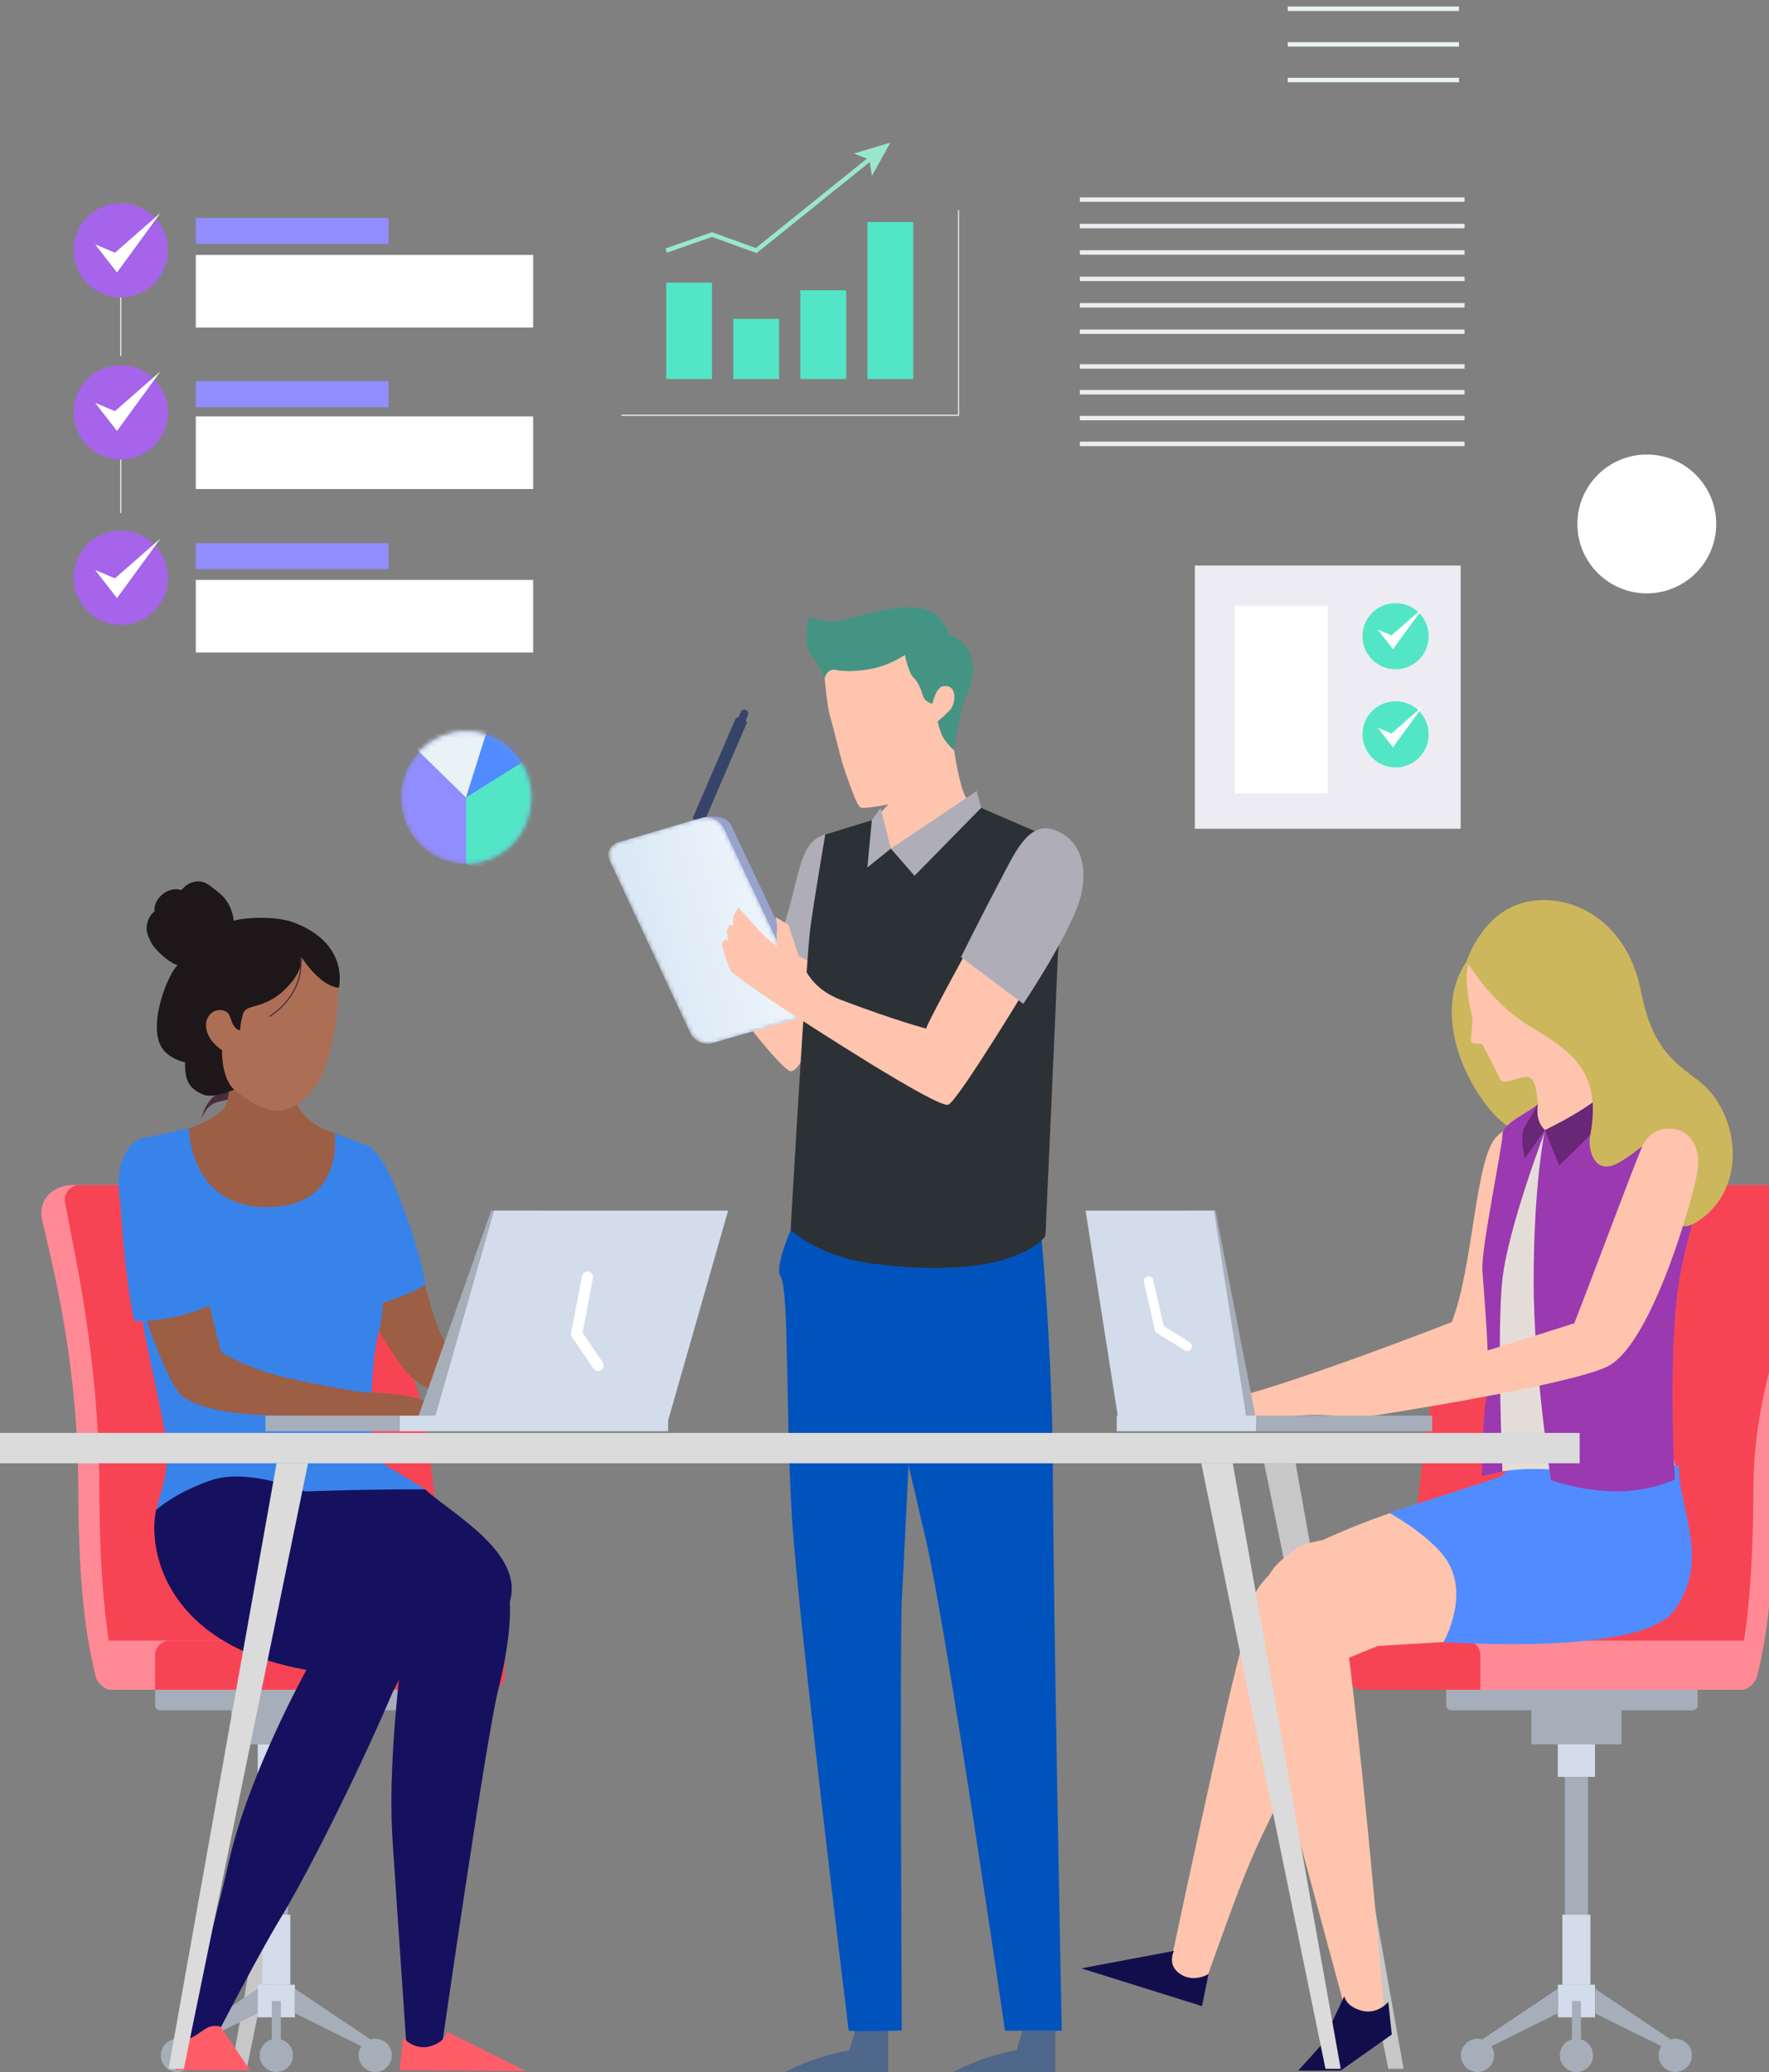 <svg width="397" height="465" viewBox="0 0 397 465" fill="none" xmlns="http://www.w3.org/2000/svg">
<rect x="0" y="0" width="397" height="465" fill="#808080" stroke="none"/>
<path d="M27.096 94.016V115.114" stroke="#E9F2F4" stroke-width="0.25"/>
<path fill-rule="evenodd" clip-rule="evenodd" d="M37.681 92.545C37.681 98.392 32.943 103.13 27.095 103.13C21.25 103.13 16.512 98.392 16.512 92.545C16.512 86.701 21.25 81.963 27.095 81.963C32.943 81.963 37.681 86.701 37.681 92.545Z" fill="#A564E9"/>
<path d="M27.096 59.386V79.869" stroke="#E9F2F4" stroke-width="0.25"/>
<path fill-rule="evenodd" clip-rule="evenodd" d="M37.681 56.152C37.681 61.999 32.943 66.737 27.095 66.737C21.25 66.737 16.512 61.999 16.512 56.152C16.512 50.307 21.25 45.569 27.095 45.569C32.943 45.569 37.681 50.307 37.681 56.152Z" fill="#A564E9"/>
<path fill-rule="evenodd" clip-rule="evenodd" d="M26.258 61.154L21.362 54.852L25.8 56.707L36.001 47.785L26.258 61.154Z" fill="white"/>
<path fill-rule="evenodd" clip-rule="evenodd" d="M37.681 129.647C37.681 135.492 32.943 140.23 27.095 140.23C21.25 140.23 16.512 135.492 16.512 129.647C16.512 123.8 21.25 119.062 27.095 119.062C32.943 119.062 37.681 123.8 37.681 129.647Z" fill="#A564E9"/>
<path fill-rule="evenodd" clip-rule="evenodd" d="M26.258 96.712L21.362 90.409L25.8 92.264L36.001 83.342L26.258 96.712Z" fill="white"/>
<path fill-rule="evenodd" clip-rule="evenodd" d="M26.258 134.226L21.362 127.924L25.8 129.779L36.001 120.857L26.258 134.226Z" fill="white"/>
<path fill-rule="evenodd" clip-rule="evenodd" d="M43.938 54.744H87.198V48.903H43.938V54.744Z" fill="#918DFF"/>
<path fill-rule="evenodd" clip-rule="evenodd" d="M43.938 73.505H119.65V57.213H43.938V73.505Z" fill="white"/>
<path fill-rule="evenodd" clip-rule="evenodd" d="M43.938 109.74H119.65V93.45H43.938V109.74Z" fill="white"/>
<path fill-rule="evenodd" clip-rule="evenodd" d="M43.938 146.436H119.65V130.143H43.938V146.436Z" fill="white"/>
<path fill-rule="evenodd" clip-rule="evenodd" d="M43.938 91.376H87.198V85.535H43.938V91.376Z" fill="#918DFF"/>
<path fill-rule="evenodd" clip-rule="evenodd" d="M43.938 127.725H87.198V121.884H43.938V127.725Z" fill="#918DFF"/>
<path d="M242.347 44.796H328.673" stroke="#ECECF2"/>
<path d="M242.347 50.724H328.673" stroke="#ECECF2"/>
<path d="M242.347 56.653H328.673" stroke="#ECECF2"/>
<path d="M242.347 62.581H328.673" stroke="#ECECF2"/>
<path d="M242.347 68.51H328.673" stroke="#ECECF2"/>
<path d="M242.347 74.438H328.673" stroke="#ECECF2"/>
<path d="M242.347 82.225H328.673" stroke="#ECECF2"/>
<path d="M242.347 88.022H328.673" stroke="#ECECF2"/>
<path d="M242.347 93.819H328.673" stroke="#ECECF2"/>
<path d="M242.347 99.615H328.673" stroke="#ECECF2"/>
<path fill-rule="evenodd" clip-rule="evenodd" d="M385.156 117.578C385.156 126.18 378.182 133.155 369.579 133.155C360.974 133.155 354 126.18 354 117.578C354 108.976 360.974 102 369.579 102C378.182 102 385.156 108.976 385.156 117.578Z" fill="white"/>
<path d="M289 1.959H327.423" stroke="#E9F2F4"/>
<path d="M289 9.959H327.423" stroke="#E9F2F4"/>
<path d="M289 17.959H327.423" stroke="#E9F2F4"/>
<path fill-rule="evenodd" clip-rule="evenodd" d="M51.948 464.253H55.366L83.243 328.365H76.181L51.948 464.253Z" fill="#C7C7C7"/>
<path fill-rule="evenodd" clip-rule="evenodd" d="M314.999 464.253H311.581L283.702 328.365H290.764L314.999 464.253Z" fill="#C7C7C7"/>
<path fill-rule="evenodd" clip-rule="evenodd" d="M47.442 246.568C46.309 247.783 45.616 249.357 45.232 250.976C45.77 249.793 46.419 248.583 47.516 247.888C48.921 246.996 50.787 247.118 52.2 246.242C53.522 245.423 54.201 243.899 54.802 242.463C53.65 243.325 52.584 244.191 51.185 244.56C49.733 244.944 48.493 245.439 47.442 246.568Z" fill="#482C3B"/>
<path fill-rule="evenodd" clip-rule="evenodd" d="M59.416 449.032H64.607V398.736H59.416V449.032Z" fill="#A6AEBA"/>
<path fill-rule="evenodd" clip-rule="evenodd" d="M57.84 398.738H66.184V391.416H57.84V398.738Z" fill="#D2DCEB"/>
<path fill-rule="evenodd" clip-rule="evenodd" d="M58.861 445.373H65.162V429.676H58.861V445.373Z" fill="#D2DCEB"/>
<path fill-rule="evenodd" clip-rule="evenodd" d="M57.84 452.693H66.184V445.371H57.84V452.693Z" fill="#D2DCEB"/>
<path fill-rule="evenodd" clip-rule="evenodd" d="M51.899 391.416H72.127V377.553H51.899V391.416Z" fill="#A6AEBA"/>
<path fill-rule="evenodd" clip-rule="evenodd" d="M35.884 383.789H90.16C90.756 383.789 91.237 383.308 91.237 382.712V374.487C91.237 373.891 90.756 373.41 90.16 373.41H35.884C35.289 373.41 34.807 373.891 34.807 374.487V382.712C34.807 383.308 35.289 383.789 35.884 383.789Z" fill="#A6AEBA"/>
<path fill-rule="evenodd" clip-rule="evenodd" d="M41.909 459.688L57.84 451.791V446.285L39.818 458.362L41.909 459.688Z" fill="#A6AEBA"/>
<path fill-rule="evenodd" clip-rule="evenodd" d="M36.084 461.236C36.084 463.296 37.755 464.969 39.817 464.969C41.878 464.969 43.55 463.296 43.55 461.236C43.55 459.175 41.878 457.503 39.817 457.503C37.755 457.503 36.084 459.175 36.084 461.236Z" fill="#A6AEBA"/>
<path fill-rule="evenodd" clip-rule="evenodd" d="M58.279 461.236C58.279 463.296 59.949 464.969 62.012 464.969C64.073 464.969 65.745 463.296 65.745 461.236C65.745 459.175 64.073 457.503 62.012 457.503C59.949 457.503 58.279 459.175 58.279 461.236Z" fill="#A6AEBA"/>
<path fill-rule="evenodd" clip-rule="evenodd" d="M82.114 459.688L66.184 451.791V446.285L84.206 458.362L82.114 459.688Z" fill="#A6AEBA"/>
<path fill-rule="evenodd" clip-rule="evenodd" d="M87.939 461.236C87.939 463.296 86.266 464.969 84.206 464.969C82.145 464.969 80.473 463.296 80.473 461.236C80.473 459.175 82.145 457.503 84.206 457.503C86.266 457.503 87.939 459.175 87.939 461.236Z" fill="#A6AEBA"/>
<path fill-rule="evenodd" clip-rule="evenodd" d="M61.001 461.19H63.022V449.034H61.001V461.19Z" fill="#A6AEBA"/>
<path fill-rule="evenodd" clip-rule="evenodd" d="M25.424 379.094C23.557 379.154 21.896 377.906 21.454 376.09C20.09 370.47 17.614 359.975 17.558 333.753C17.496 304.816 11.484 282.814 9.411 273.539C8.836 270.967 9.997 268.328 12.282 267.014C13.519 266.303 14.918 265.929 16.342 265.929H66.628C66.628 265.929 87.3 302.903 90.011 315.572C92.721 328.241 96.51 376.875 96.51 376.875L25.424 379.094Z" fill="#FF8A95"/>
<path fill-rule="evenodd" clip-rule="evenodd" d="M27.064 379.192C27.064 379.192 22.368 369.984 22.29 333.753C22.224 303.918 16.297 279.342 14.587 269.854C14.217 267.804 15.792 265.928 17.876 265.928H71.358C71.358 265.928 92.031 302.902 94.741 315.572C97.451 328.241 101.241 376.874 101.241 376.874L27.064 379.192Z" fill="#F74455"/>
<path fill-rule="evenodd" clip-rule="evenodd" d="M24.939 379.192H75.845V368.171H22.333V376.586C22.333 378.025 23.5 379.192 24.939 379.192Z" fill="#FF8A95"/>
<path fill-rule="evenodd" clip-rule="evenodd" d="M34.807 379.192H110.038C111.837 379.192 113.299 377.732 113.299 375.929V371.434C113.299 369.63 111.837 368.171 110.038 368.171H38.07C36.267 368.171 34.807 369.63 34.807 371.434V379.192Z" fill="#F74455"/>
<path fill-rule="evenodd" clip-rule="evenodd" d="M42.377 253.194C42.377 253.194 50.156 250.731 50.938 247.345C51.573 244.598 52.589 236.057 52.589 236.057H66.155C66.155 236.057 65.637 243.688 66.155 246.158C67.447 252.302 75.153 254.324 75.153 254.324L76.254 273.517L56.258 290.279L36.964 270.897L42.377 253.194Z" fill="#9C5E45"/>
<path fill-rule="evenodd" clip-rule="evenodd" d="M73.397 215.136C76.818 219.699 76.121 220.344 75.651 226.629C75.249 232.034 73.867 237.226 72.954 239.571C72.032 241.938 67.208 252.126 58.609 248.408C53.851 246.349 48.449 241.281 46.892 237.795C45.75 235.239 45.147 230.63 45.057 226.374C44.969 222.194 44.949 216.771 45.099 213.653C45.626 202.64 67.14 206.789 73.397 215.136Z" fill="#AC6F56"/>
<path fill-rule="evenodd" clip-rule="evenodd" d="M95.788 344.509C103.196 342.905 107.321 345.288 111.757 350.609C116.194 355.934 114.418 368.798 111.757 379.447C109.097 390.093 98.891 461.027 98.891 461.027H91.35C91.35 461.027 89.413 433.077 88.081 412.67C86.749 392.263 91.306 363.033 91.306 363.033L62.51 344.509C62.51 344.509 89.136 345.952 95.788 344.509Z" fill="#16115E"/>
<path fill-rule="evenodd" clip-rule="evenodd" d="M95.434 334.231C101.09 339.51 117.736 348.413 114.413 359.416L92.115 368.866C92.115 368.866 69.456 360.652 62.508 344.509L55.56 328.366L70.492 322.426L95.434 334.231Z" fill="#16115E"/>
<path fill-rule="evenodd" clip-rule="evenodd" d="M79.149 348.419C83.25 351.379 94.333 356.258 92.116 368.866C90.983 375.296 72.856 414.135 62.953 430.457C57.906 438.777 48.917 456.19 48.917 456.19L40.487 458.202C40.487 458.202 46.98 437.07 51.417 417.551C55.853 398.032 68.77 374.728 68.77 374.728C68.77 374.728 59.232 368.288 52.132 365.185C45.032 362.077 41.212 360.815 51.861 350.611C62.509 340.408 71.161 342.652 79.149 348.419Z" fill="#16115E"/>
<path fill-rule="evenodd" clip-rule="evenodd" d="M95.434 288.358C96.596 293.247 98.042 298.017 99.812 301.109C101.584 304.2 138.155 317.678 138.155 317.678H116.794C116.794 317.678 96.461 315.008 90.659 307.216C84.858 299.425 79.477 288.358 79.477 288.358H95.434Z" fill="#9C5E45"/>
<path fill-rule="evenodd" clip-rule="evenodd" d="M82.335 256.994C86.118 258.676 89.612 268.232 92.405 276.374C95.199 284.516 95.433 288.358 95.433 288.358C95.433 288.358 85.66 293.946 80.476 292.549C80.476 292.549 75.552 274.863 78.945 265.929L82.335 256.994Z" fill="#3883EA"/>
<path fill-rule="evenodd" clip-rule="evenodd" d="M63.479 334.87C74.134 334.442 84.784 334.186 95.433 334.231C90.259 330.875 85.69 328.536 84.694 327.541C82.476 325.323 83.227 305.561 84.859 299.423C86.488 293.284 86.388 286.173 85.21 283.006C84.031 279.838 82.335 256.995 82.335 256.995L75.154 254.325C75.154 254.325 77.356 270.896 59.939 270.896C42.451 270.896 42.377 253.194 42.377 253.194L31.23 255.661C31.23 255.661 30.408 277.242 30.822 287.035C31.236 296.825 35.889 313.789 37.219 322.661C38.256 329.567 36.339 333.789 35.017 338.876C43.885 335.388 53.624 334.53 63.479 334.87Z" fill="#3883EA"/>
<path fill-rule="evenodd" clip-rule="evenodd" d="M49.438 454.756C47.044 454.278 46.197 455.234 44.043 456.671C41.887 458.109 39.492 458.109 39.492 458.109V464.573H56.144L49.438 454.756Z" fill="#FF5E69"/>
<path fill-rule="evenodd" clip-rule="evenodd" d="M100.341 455.954C100.341 455.954 100.098 458.195 96.506 459.206C92.917 460.218 90.472 457.25 90.472 457.25L89.677 464.572L118.054 464.745L100.341 455.954Z" fill="#FF5E69"/>
<path fill-rule="evenodd" clip-rule="evenodd" d="M100.841 315.987C97.651 315.609 94.591 312.629 82.246 312.48C80.028 312.454 65.363 309.593 61.395 308.423C53.602 306.127 49.624 303.344 49.624 303.344C49.624 303.344 45.099 286.477 43.373 275.777C38.354 275.225 33.349 274.582 28.376 273.74C28.196 287.102 37.663 310.859 40.815 313.228C46.951 317.845 61.365 317.614 64.829 317.678C72.847 317.823 107.02 318.745 107.02 318.745C107.02 318.745 109.654 317.035 100.841 315.987Z" fill="#9C5E45"/>
<path fill-rule="evenodd" clip-rule="evenodd" d="M47.401 292.674C47.401 292.674 42.854 265.976 41.538 263.169C34.727 248.649 25.372 256.385 26.745 267.621C27.329 272.404 27.701 284.765 30.12 296.441C35.559 296.739 43.626 294.846 47.401 292.674Z" fill="#3883EA"/>
<path fill-rule="evenodd" clip-rule="evenodd" d="M93.563 318.744H107.022L120.476 271.667H110.245L93.563 318.744Z" fill="#A6AEBA"/>
<path fill-rule="evenodd" clip-rule="evenodd" d="M97.427 318.744H149.945L163.401 271.667H110.883L97.427 318.744Z" fill="#D2DCEB"/>
<path d="M129.404 299.328L131.841 286.601" stroke="white" stroke-width="2.503" stroke-linecap="round"/>
<path d="M134.201 306.399L129.404 299.328" stroke="white" stroke-width="2.503" stroke-linecap="round"/>
<path fill-rule="evenodd" clip-rule="evenodd" d="M89.7 321.189H149.945V317.677H89.7V321.189Z" fill="#D2DCEB"/>
<path fill-rule="evenodd" clip-rule="evenodd" d="M59.578 321.189H89.7V317.677H59.578V321.189Z" fill="#A6AEBA"/>
<path fill-rule="evenodd" clip-rule="evenodd" d="M35.017 338.875C33.034 348.423 37.727 369.28 68.771 374.728L86.478 381.901C86.478 381.901 93.526 373.976 91.306 363.033C89.088 352.09 76.657 347.921 68.465 334.685C68.465 334.685 55.597 329.302 47.329 332.184C39.059 335.065 35.017 338.875 35.017 338.875Z" fill="#16115E"/>
<path fill-rule="evenodd" clip-rule="evenodd" d="M76.048 221.648C76.048 221.648 72.313 221.793 67.724 214.88C67.724 214.88 68.217 218.011 63.754 222.229C59.29 226.446 55.286 225.305 54.614 227.34C53.941 229.376 53.879 231.208 53.879 231.208C53.879 231.208 53.13 231.198 52.406 230.107C51.928 229.384 51.685 227.632 50.875 227.095C48.836 225.745 45.334 227.555 46.457 231.52C47.156 233.997 49.833 235.655 49.833 235.655C49.782 242.427 52.545 244.51 52.545 244.51C52.545 244.51 47.958 246.59 45.625 245.636C42.27 244.265 41.418 242.161 41.541 238.368C41.541 238.368 39.013 237.98 37.054 236.037C32.377 231.395 37.77 218.178 39.937 216.544C39.937 216.544 34.824 209.303 41.249 204.44C47.767 199.505 50.287 207.482 50.287 207.482C52.449 205.85 61.327 205.3 65.846 206.984C78.582 211.732 76.048 221.648 76.048 221.648Z" fill="#1D171A"/>
<path d="M50.853 202.171C51.785 203.532 52.334 205.141 52.464 206.772C50.587 212.138 46.148 215.552 44.163 216.588C42.639 216.98 40.858 216.996 39.339 216.411C37.638 215.757 34.775 213.033 34.079 211.782C33.384 210.531 32.942 209.322 32.913 208.521C32.863 207.149 33.374 205.796 34.296 204.843C34.391 204.744 34.522 204.675 34.612 204.577C34.71 204.47 34.682 204.394 34.67 204.247C34.641 203.889 34.693 203.525 34.78 203.183C34.977 202.415 35.412 201.732 35.945 201.176C36.492 200.604 37.162 200.125 37.903 199.85C38.563 199.604 39.392 199.442 40.102 199.613C40.397 199.684 40.624 199.789 40.867 199.571C41.105 199.359 41.29 199.102 41.54 198.899C42.104 198.44 42.758 198.087 43.465 197.908C44.155 197.732 44.898 197.728 45.596 197.941C46.282 198.15 46.886 198.57 47.456 199.012C48.693 199.971 49.947 200.848 50.853 202.171Z" fill="#1D171A"/>
<path d="M67.427 214.805C67.827 217.391 67.447 223.397 60.518 228.099" stroke="#482C3B" stroke-width="0.25"/>
<path fill-rule="evenodd" clip-rule="evenodd" d="M351.186 449.032H356.377V398.736H351.186V449.032Z" fill="#A6AEBA"/>
<path fill-rule="evenodd" clip-rule="evenodd" d="M349.609 398.738H357.953V391.416H349.609V398.738Z" fill="#D2DCEB"/>
<path fill-rule="evenodd" clip-rule="evenodd" d="M350.629 445.373H356.93V429.676H350.629V445.373Z" fill="#D2DCEB"/>
<path fill-rule="evenodd" clip-rule="evenodd" d="M349.609 452.693H357.953V445.371H349.609V452.693Z" fill="#D2DCEB"/>
<path fill-rule="evenodd" clip-rule="evenodd" d="M343.669 391.416H363.896V377.553H343.669V391.416Z" fill="#A6AEBA"/>
<path fill-rule="evenodd" clip-rule="evenodd" d="M379.908 383.789H325.632C325.037 383.789 324.555 383.308 324.555 382.712V374.487C324.555 373.891 325.037 373.41 325.632 373.41H379.908C380.503 373.41 380.985 373.891 380.985 374.487V382.712C380.985 383.308 380.503 383.789 379.908 383.789Z" fill="#A6AEBA"/>
<path fill-rule="evenodd" clip-rule="evenodd" d="M373.885 459.688L357.954 451.791V446.285L375.975 458.362L373.885 459.688Z" fill="#A6AEBA"/>
<path fill-rule="evenodd" clip-rule="evenodd" d="M379.708 461.236C379.708 463.296 378.035 464.969 375.975 464.969C373.914 464.969 372.242 463.296 372.242 461.236C372.242 459.175 373.914 457.503 375.975 457.503C378.035 457.503 379.708 459.175 379.708 461.236Z" fill="#A6AEBA"/>
<path fill-rule="evenodd" clip-rule="evenodd" d="M357.514 461.236C357.514 463.296 355.842 464.969 353.781 464.969C351.721 464.969 350.048 463.296 350.048 461.236C350.048 459.175 351.721 457.503 353.781 457.503C355.842 457.503 357.514 459.175 357.514 461.236Z" fill="#A6AEBA"/>
<path fill-rule="evenodd" clip-rule="evenodd" d="M333.678 459.688L349.609 451.791V446.285L331.587 458.362L333.678 459.688Z" fill="#A6AEBA"/>
<path fill-rule="evenodd" clip-rule="evenodd" d="M327.855 461.236C327.855 463.296 329.525 464.969 331.588 464.969C333.648 464.969 335.321 463.296 335.321 461.236C335.321 459.175 333.648 457.503 331.588 457.503C329.525 457.503 327.855 459.175 327.855 461.236Z" fill="#A6AEBA"/>
<path fill-rule="evenodd" clip-rule="evenodd" d="M352.769 461.19H354.792V449.034H352.769V461.19Z" fill="#A6AEBA"/>
<path fill-rule="evenodd" clip-rule="evenodd" d="M390.368 379.094C392.236 379.154 393.896 377.906 394.338 376.09C395.702 370.47 398.178 359.975 398.234 333.753C398.296 304.816 413.465 282.814 415.537 273.539C416.113 270.967 414.952 268.328 412.666 267.014C411.43 266.303 410.03 265.929 408.605 265.929H349.164C349.164 265.929 328.493 302.903 325.783 315.572C323.071 328.241 319.283 376.875 319.283 376.875L390.368 379.094Z" fill="#FF8A95"/>
<path fill-rule="evenodd" clip-rule="evenodd" d="M388.727 379.192C388.727 379.192 393.426 369.984 393.502 333.753C393.567 303.918 408.65 279.342 410.361 269.854C410.731 267.804 409.156 265.928 407.072 265.928H344.434C344.434 265.928 323.762 302.902 321.052 315.572C318.341 328.241 314.552 376.874 314.552 376.874L388.727 379.192Z" fill="#F74455"/>
<path fill-rule="evenodd" clip-rule="evenodd" d="M390.854 379.192H323.482V368.171H393.46V376.586C393.46 378.025 392.293 379.192 390.854 379.192Z" fill="#FF8A95"/>
<path fill-rule="evenodd" clip-rule="evenodd" d="M332.225 379.192H305.756C303.954 379.192 302.493 377.732 302.493 375.929V371.434C302.493 369.63 303.954 368.171 305.756 368.171H328.962C330.766 368.171 332.225 369.63 332.225 371.434V379.192Z" fill="#F74455"/>
<path fill-rule="evenodd" clip-rule="evenodd" d="M335.883 255.052C331.037 259.874 330.708 284.103 325.809 296.679C325.809 296.679 292.411 309.736 277.191 313.57L282.475 319.136C282.475 319.136 327.724 308.263 333.464 304.445C342.236 298.608 347.336 275 348.173 263.188C349.009 251.377 340.944 250.014 335.883 255.052Z" fill="#FEC4AD"/>
<path fill-rule="evenodd" clip-rule="evenodd" d="M280.903 314.442L277.19 313.57C277.19 313.57 269.553 312.871 267.108 312.521C264.663 312.173 261.739 314.968 258.398 316.013C255.061 317.06 251.824 319.136 251.824 319.136H254.49L259.933 320.03L264.839 319.136C264.839 319.136 270.684 318.595 274.048 319.136C277.411 319.682 282.474 319.136 282.474 319.136L280.903 314.442Z" fill="#FEC4AD"/>
<path fill-rule="evenodd" clip-rule="evenodd" d="M313.955 338.862C303.591 342.296 290.883 347.8 287.162 351.262C283.439 354.728 276.106 359.641 282.019 378.667C285.798 390.822 302.271 452.4 302.271 452.4L310.617 450.914C310.617 450.914 307.652 415.234 304.682 388.543C303.242 375.603 302.753 371.996 302.753 371.996L313.955 367.435C328.157 361.598 323.289 337.209 323.289 337.209L313.955 338.862Z" fill="#FEC4AD"/>
<path fill-rule="evenodd" clip-rule="evenodd" d="M290.755 347.546C287.034 351.008 284.404 349.849 278.815 368.974C275.245 381.191 262.227 442.815 262.227 442.815L270.005 446.191C280.519 416.734 280.509 416.764 292.793 392.857C298.746 381.275 301.247 369.836 301.247 369.836L323.961 368.475C338.162 362.638 333.294 341.912 333.294 341.912C333.294 341.912 294.478 344.084 290.755 347.546Z" fill="#FEC4AD"/>
<path fill-rule="evenodd" clip-rule="evenodd" d="M376.803 329.225C376.803 339.175 384.006 350.169 375.658 361.483C368.109 371.717 323.96 368.474 323.96 368.474C323.96 368.474 330.188 357.69 324.275 349.524C320.496 344.307 311.784 339.477 311.784 339.477L336.479 331.502L356.307 316.102L376.803 329.225Z" fill="#508CFF"/>
<path fill-rule="evenodd" clip-rule="evenodd" d="M352.03 252.855C350.694 257.394 341.221 257.305 334.231 248.83C327.237 240.353 322.17 225.911 329.148 215.704C336.126 205.5 345.46 225.266 348.639 235.775C351.819 246.288 352.03 252.855 352.03 252.855Z" fill="#CDB75D"/>
<path fill-rule="evenodd" clip-rule="evenodd" d="M329.99 215.564C328.116 217.792 329.91 226.274 330.238 227.536C330.874 229.971 329.637 233.327 330.344 233.893C331.051 234.456 331.403 233.998 332.604 234.281C332.733 234.311 336.018 240.757 336.599 242.093C337.485 244.125 342.252 240.524 343.695 242.049C344.74 243.156 344.786 245.204 345.138 247.748L342.351 259L365.097 254.62C365.097 254.62 358.458 244.732 356.761 240.213C355.067 235.692 357.185 230.749 356.62 224.676C356.055 218.6 353.343 210.794 344.754 209.984C337.266 209.277 332.251 212.88 329.99 215.564Z" fill="#FEC4AD"/>
<path fill-rule="evenodd" clip-rule="evenodd" d="M337.183 330.203C337.183 330.203 342.957 328.937 352.42 330.203C361.882 331.471 375.902 328.819 375.902 328.819C375.902 328.819 370.157 299.193 370.509 285.757C370.863 272.322 371.925 257.825 371.925 257.825L346.73 253.581C346.73 253.581 340.629 255.765 337.183 265.603C333.737 275.441 334.265 317.886 337.183 330.203Z" fill="#E4DDD7"/>
<path fill-rule="evenodd" clip-rule="evenodd" d="M345.139 247.747C343.282 249.605 337.183 251.99 337.183 254.641C337.183 257.293 332.409 280.099 332.674 284.873C332.939 289.646 334.693 307.782 333.632 313.352C332.573 318.918 332.573 331.265 332.573 331.265L337.183 330.202C337.183 330.202 335.858 298.662 337.183 286.995C338.509 275.327 346.73 253.847 346.73 253.847L343.636 252.786L345.139 247.747Z" fill="#9B39B0"/>
<path fill-rule="evenodd" clip-rule="evenodd" d="M354.306 253.847L346.729 253.582C346.729 253.582 344.18 265.25 344.18 287.717C344.18 306.631 348.055 332.127 348.055 332.127C348.055 332.127 353.926 334.396 361.884 334.663C369.839 334.928 375.904 332.011 375.904 332.011C375.904 332.011 374.578 313.513 375.904 295.481C377.23 277.447 382.051 273.348 381.12 261.537C379.573 241.948 361.846 248.808 361.846 248.808L354.306 253.847Z" fill="#9B39B0"/>
<path fill-rule="evenodd" clip-rule="evenodd" d="M346.729 253.582C346.729 253.582 358.93 247.747 360.787 244.036C360.787 244.036 362.113 247.217 361.846 248.808C361.582 250.398 349.913 261.539 349.913 261.539L346.729 253.582Z" fill="#692777"/>
<path fill-rule="evenodd" clip-rule="evenodd" d="M356.836 254.974C359.828 239.918 351.819 235.491 343.061 230.124C334.303 224.755 329.148 215.705 329.148 215.705C329.148 215.705 332.539 204.686 342.428 202.427C352.314 200.167 364.947 206.333 368.138 221.92C370.4 232.971 373.358 236.867 380.852 242.262C389.893 248.769 392.596 265.354 382.051 273.347C372.297 280.741 377.619 263.856 374 254C373.389 252.332 366.117 260.134 361.883 261.538C357.437 263.009 356.356 257.395 356.836 254.974Z" fill="#CDB75D"/>
<path fill-rule="evenodd" clip-rule="evenodd" d="M345.139 247.747C345.139 247.747 344.345 251.46 346.73 253.582L342.223 259.945C342.223 259.945 340.895 254.908 342.223 252.786C343.546 250.664 345.139 247.747 345.139 247.747Z" fill="#692777"/>
<path fill-rule="evenodd" clip-rule="evenodd" d="M301.689 447.938C301.689 447.938 301.932 450.18 305.524 451.191C309.113 452.205 311.558 449.236 311.558 449.236L312.353 456.558L300.885 464.645H291.358L296.511 458.925L301.689 447.938Z" fill="#120E4C"/>
<path fill-rule="evenodd" clip-rule="evenodd" d="M263.458 437.794C263.458 437.794 261.767 440.933 264.881 442.99C267.993 445.048 271.224 442.966 271.224 442.966L269.753 450.182L242.668 441.71L263.458 437.794Z" fill="#120E4C"/>
<path fill-rule="evenodd" clip-rule="evenodd" d="M368.511 257.329C365.893 263.641 358.206 284.375 353.304 296.95C353.304 296.95 317.717 308.351 302.494 312.186L307.778 317.754C307.778 317.754 351.186 311.109 360.599 306.721C370.149 302.27 379.194 271.666 380.801 263.633C383.122 252.023 371.338 250.512 368.511 257.329Z" fill="#FEC4AD"/>
<path fill-rule="evenodd" clip-rule="evenodd" d="M306.207 313.058L302.494 312.186C302.494 312.186 294.857 311.485 292.412 311.137C289.968 310.786 287.043 313.581 283.702 314.629C280.365 315.676 277.128 317.752 277.128 317.752H279.794L285.235 318.646L290.143 317.752C290.143 317.752 295.988 317.211 299.353 317.752C302.715 318.296 307.778 317.752 307.778 317.752L306.207 313.058Z" fill="#FEC4AD"/>
<path fill-rule="evenodd" clip-rule="evenodd" d="M165.071 161.293L155.415 183.679L157.891 184.746L167.551 162.348C167.663 162.093 167.541 161.797 167.285 161.689C166.767 161.47 166.245 161.251 165.726 161.03C165.471 160.923 165.18 161.04 165.071 161.293Z" fill="#364469"/>
<path fill-rule="evenodd" clip-rule="evenodd" d="M165.135 166.765L163.522 166.07L166.232 159.789C166.423 159.343 166.939 159.138 167.385 159.331C167.831 159.522 168.036 160.04 167.842 160.484L165.135 166.765Z" fill="#364469"/>
<path fill-rule="evenodd" clip-rule="evenodd" d="M190.449 214.444C190.449 214.444 180.956 240.515 177.504 240.391C174.908 240.296 157.557 216.578 154.764 212.473C151.973 208.368 146.552 198.719 146.552 198.719L153.615 196.523C153.615 196.523 165.768 211.159 168.89 213.787C172.007 216.415 173.321 217.4 173.321 217.4L176.937 207.528L190.449 214.444Z" fill="#FEC4AD"/>
<path fill-rule="evenodd" clip-rule="evenodd" d="M185.198 187.282C181.375 188.299 180.057 191.699 178.415 198.72C176.772 205.74 174.383 212.367 174.383 212.367L186.954 218.222C186.954 218.222 189.221 205.74 190.057 197.856C190.896 189.975 188.534 186.394 185.198 187.282Z" fill="#AFAEB8"/>
<path fill-rule="evenodd" clip-rule="evenodd" d="M236.823 455.72V464.953H214.035C214.035 464.953 219.745 461.611 228.159 460.07L229.399 455.72H236.823Z" fill="#4E678A"/>
<path fill-rule="evenodd" clip-rule="evenodd" d="M199.322 455.72V464.953H176.198C176.198 464.953 182.244 461.611 190.658 460.07L191.898 455.72H199.322Z" fill="#4E678A"/>
<path fill-rule="evenodd" clip-rule="evenodd" d="M232.944 269.563C232.944 269.563 236.174 298.916 236.287 330.454C236.401 361.991 238.28 455.695 238.28 455.695H225.542C225.542 455.695 212.41 365.144 207.636 344.87C202.862 324.599 190.448 269.941 190.448 269.941L232.944 269.563Z" fill="#0053BD"/>
<path fill-rule="evenodd" clip-rule="evenodd" d="M213.364 162.953C213.364 162.953 214.188 169.373 214.865 172.64C215.54 175.905 216.105 177.627 216.603 178.626C217.708 180.836 224.481 187.573 224.481 187.573C224.481 187.573 203.366 198.719 197.156 198.719C190.948 198.719 193.124 186.267 193.124 186.267C193.124 186.267 199.893 180.918 200.901 178.216C201.91 175.513 202.474 167.683 202.474 167.683L213.364 162.953Z" fill="#FEC4AD"/>
<path fill-rule="evenodd" clip-rule="evenodd" d="M205.249 301.774C205.249 301.774 202.861 349.827 202.386 359.289C201.906 368.749 202.386 455.649 202.386 455.649C202.386 455.649 190.448 455.971 190.448 455.649C190.448 455.326 179.198 364.015 177.74 340.703C176.281 317.39 177.135 289.752 175.2 286.527C173.265 283.304 180.424 269.715 180.424 269.715L197.319 274.222L205.249 301.774Z" fill="#0053BD"/>
<path fill-rule="evenodd" clip-rule="evenodd" d="M220.18 181.296L241.889 190.66C241.889 190.66 237.597 208.23 237.36 215.214C237.121 222.198 234.616 277.363 234.616 277.363C234.616 277.363 227.949 287.685 195.881 283.576C183.514 281.989 177.434 275.963 177.434 275.963C177.434 275.963 180.902 215.214 181.857 208.23C182.811 201.247 185.198 187.282 185.198 187.282L195.658 184.063L199.927 190.429L220.18 181.296Z" fill="#2C3136"/>
<path fill-rule="evenodd" clip-rule="evenodd" d="M219.212 177.511L199.926 190.428L205.23 196.524L220.18 181.295L219.212 177.511Z" fill="#AFAEB8"/>
<path fill-rule="evenodd" clip-rule="evenodd" d="M199.927 190.429L194.665 194.653L195.657 184.062L197.628 181.295L199.927 190.429Z" fill="#AFAEB8"/>
<path fill-rule="evenodd" clip-rule="evenodd" d="M179.602 228.292L161.061 233.647C159.157 234.187 156.947 233.207 156.115 231.463L138.062 192.891C137.239 191.161 138.09 189.315 139.975 188.768L158.351 183.339C161.698 183.011 163.37 183.666 164.218 185.439L182.314 223.719C183.172 225.509 182.845 226.763 179.602 228.292Z" fill="#97A3CC"/>
<mask id="mask0_9_1663" style="mask-type:luminance" maskUnits="userSpaceOnUse" x="136" y="183" width="45" height="52">
<path fill-rule="evenodd" clip-rule="evenodd" d="M157.234 183.557L138.762 189.002C136.865 189.551 136.005 191.405 136.831 193.138L154.954 231.882C155.791 233.634 158.013 234.614 159.928 234.068L178.557 228.679C180.564 228.11 181.499 226.183 180.637 224.377L162.387 185.747C161.7 184.308 160.067 183.392 158.417 183.392C158.018 183.392 157.62 183.444 157.234 183.557Z" fill="white"/>
</mask>
<g mask="url(#mask0_9_1663)">
<path fill-rule="evenodd" clip-rule="evenodd" d="M157.234 183.557L138.762 189.002C136.865 189.551 136.005 191.405 136.831 193.138L154.954 231.882C155.791 233.634 158.013 234.614 159.928 234.068L178.557 228.679C180.564 228.11 181.499 226.183 180.637 224.377L162.387 185.747C161.7 184.308 160.067 183.392 158.417 183.392C158.018 183.392 157.62 183.444 157.234 183.557Z" fill="url(#paint0_linear_9_1663)"/>
</g>
<path fill-rule="evenodd" clip-rule="evenodd" d="M232.365 218.303C232.365 218.303 215.128 246.912 212.828 247.896C210.527 248.881 180.789 229.519 175.204 225.908C169.62 222.295 164.947 218.743 164.248 218.168C163.551 217.595 161.889 211.764 161.951 211.786C162.01 211.805 162.729 210.758 162.729 210.758L163.47 211.148L163.078 208.829L163.776 207.515L164.455 207.74L164.68 205.401L165.707 203.635C165.707 203.635 168.634 206.946 170.442 208.917C172.25 210.888 174.384 212.367 174.384 212.367C174.384 212.367 174.219 209.245 174.384 208.588C174.547 207.933 174.055 205.797 174.055 205.797L176.936 207.527C176.936 207.527 179.477 215.534 179.968 216.167C180.46 216.8 181.774 221.727 188.673 224.355C201.022 229.057 207.879 230.827 207.879 230.827C207.391 230.757 219.124 209.448 219.124 209.448L232.365 218.303Z" fill="#FEC4AD"/>
<path fill-rule="evenodd" clip-rule="evenodd" d="M229.654 225.267L215.66 214.782C215.66 214.782 221.139 203.829 224.197 198.089C227.582 191.737 230.737 184.021 236.726 186.272C242.506 188.446 244.019 194.229 242.705 200.47C241.064 208.262 229.654 225.267 229.654 225.267Z" fill="#AFAEB8"/>
<path fill-rule="evenodd" clip-rule="evenodd" d="M188.829 146.524C187.338 147.876 184.862 150.593 185.059 152.182C185.258 153.77 185.59 158.472 186.383 161.102C187.173 163.732 188.71 170.63 189.837 173.658C190.962 176.684 192.262 180.84 193.192 181.23C194.123 181.621 202.296 180.181 203.833 179.051C205.372 177.922 213.525 168.963 211.789 162.338C211.789 162.338 213.927 162.615 215.241 156.065C215.583 154.357 208.637 149.502 207.556 147.808C204.934 143.691 195.36 146.932 192.622 147.143C189.885 147.354 188.829 146.524 188.829 146.524Z" fill="#FEC4AD"/>
<path fill-rule="evenodd" clip-rule="evenodd" d="M185.06 152.182C185.06 152.182 185.597 149.861 187.719 150.356C189.842 150.854 194.08 150.567 197.19 149.698C200.298 148.828 203.079 146.984 203.079 146.984C203.079 146.984 203.925 151.111 205.003 152.055C206.082 152.996 206.768 154.921 207.165 156.237C207.561 157.551 209.241 157.933 209.241 157.933C209.241 157.933 210.008 154.246 211.66 153.988C214.937 153.474 214.541 157.895 213.193 159.335C211.843 160.774 210.428 161.879 210.428 161.879C210.428 161.879 210.818 163.776 211.479 165.154C212.14 166.531 214.165 168.45 214.165 168.45C214.165 168.45 215.029 159.657 217.109 155.624C219.19 151.593 219.06 144.173 213.054 142.61C213.054 142.61 211.68 135.912 203.788 136.248C195.894 136.585 189.587 139.738 186.107 139.403C182.627 139.069 181.595 138.348 181.595 138.348C181.595 138.348 179.857 144.056 182.119 147.084C184.383 150.11 185.06 152.182 185.06 152.182Z" fill="#449484"/>
<path fill-rule="evenodd" clip-rule="evenodd" d="M281.926 318.744H274.548L267.167 271.667H272.778L281.926 318.744Z" fill="#A6AEBA"/>
<path fill-rule="evenodd" clip-rule="evenodd" d="M279.809 318.744H251.006L243.628 271.667H272.428L279.809 318.744Z" fill="#D2DCEB"/>
<path d="M260.235 298.241L257.757 287.469" stroke="white" stroke-width="2.135" stroke-linecap="round"/>
<path d="M266.414 302.108L260.235 298.241" stroke="white" stroke-width="2.135" stroke-linecap="round"/>
<path fill-rule="evenodd" clip-rule="evenodd" d="M250.62 321.189H281.927V317.677H250.62V321.189Z" fill="#D2DCEB"/>
<path fill-rule="evenodd" clip-rule="evenodd" d="M281.927 321.189H321.401V317.677H281.927V321.189Z" fill="#A6AEBA"/>
<path fill-rule="evenodd" clip-rule="evenodd" d="M0 328.365H354.509V321.553H0V328.365Z" fill="#DBDBDB"/>
<path fill-rule="evenodd" clip-rule="evenodd" d="M37.831 464.253H41.25L69.129 328.365H62.067L37.831 464.253Z" fill="#DBDBDB"/>
<path fill-rule="evenodd" clip-rule="evenodd" d="M300.884 464.253H297.466L269.587 328.365H276.649L300.884 464.253Z" fill="#DBDBDB"/>
<path fill-rule="evenodd" clip-rule="evenodd" d="M268.144 185.98H327.811V126.91H268.144V185.98Z" fill="#ECECF2"/>
<path fill-rule="evenodd" clip-rule="evenodd" d="M277.081 178.084H297.975V135.881H277.081V178.084Z" fill="white"/>
<path fill-rule="evenodd" clip-rule="evenodd" d="M320.618 142.771C320.618 146.87 317.296 150.192 313.196 150.192C309.099 150.192 305.776 146.87 305.776 142.771C305.776 138.672 309.099 135.349 313.196 135.349C317.296 135.349 320.618 138.672 320.618 142.771Z" fill="#52E6C6"/>
<path fill-rule="evenodd" clip-rule="evenodd" d="M312.61 145.692L309.176 141.272L312.288 142.574L319.441 136.319L312.61 145.692Z" fill="white"/>
<path fill-rule="evenodd" clip-rule="evenodd" d="M320.618 164.79C320.618 168.888 317.296 172.211 313.196 172.211C309.099 172.211 305.776 168.888 305.776 164.79C305.776 160.691 309.099 157.37 313.196 157.37C317.296 157.37 320.618 160.691 320.618 164.79Z" fill="#52E6C6"/>
<path fill-rule="evenodd" clip-rule="evenodd" d="M312.61 167.71L309.176 163.293L312.288 164.593L319.441 158.338L312.61 167.71Z" fill="white"/>
<path fill-rule="evenodd" clip-rule="evenodd" d="M149.514 85.051H159.789V63.443H149.514V85.051Z" fill="#52E6C6"/>
<path fill-rule="evenodd" clip-rule="evenodd" d="M164.565 85.051H174.841V71.546H164.565V85.051Z" fill="#52E6C6"/>
<path fill-rule="evenodd" clip-rule="evenodd" d="M179.619 85.051H189.894V65.137H179.619V85.051Z" fill="#52E6C6"/>
<path fill-rule="evenodd" clip-rule="evenodd" d="M194.672 85.051H204.947V49.821H194.672V85.051Z" fill="#52E6C6"/>
<path d="M149.513 56.231L159.789 52.638L169.705 56.231L195.428 35.534" stroke="#99E6CF"/>
<path fill-rule="evenodd" clip-rule="evenodd" d="M199.809 32.009L195.666 39.498L195.101 35.797L191.607 34.456L199.809 32.009Z" fill="#99E6CF"/>
<path d="M139.477 93.184H215.11V47.149" stroke="#E9F2F4" stroke-width="0.25"/>
<mask id="mask1_9_1663" style="mask-type:luminance" maskUnits="userSpaceOnUse" x="89" y="164" width="31" height="30">
<path fill-rule="evenodd" clip-rule="evenodd" d="M89.956 178.973C89.956 187.186 96.507 193.844 104.587 193.844C112.668 193.844 119.219 187.186 119.219 178.973C119.219 170.76 112.668 164.103 104.587 164.103C96.507 164.103 89.956 170.76 89.956 178.973Z" fill="white"/>
</mask>
<g mask="url(#mask1_9_1663)">
<path fill-rule="evenodd" clip-rule="evenodd" d="M119.219 178.973C119.219 187.186 112.668 193.843 104.588 193.843C96.506 193.843 89.955 187.186 89.955 178.973C89.955 170.761 96.506 164.103 104.588 164.103C112.668 164.103 119.219 170.761 119.219 178.973Z" fill="#918DFF"/>
</g>
<mask id="mask2_9_1663" style="mask-type:luminance" maskUnits="userSpaceOnUse" x="89" y="164" width="31" height="30">
<path fill-rule="evenodd" clip-rule="evenodd" d="M89.956 178.973C89.956 187.186 96.507 193.844 104.587 193.844C112.668 193.844 119.219 187.186 119.219 178.973C119.219 170.76 112.668 164.103 104.587 164.103C96.507 164.103 89.956 170.76 89.956 178.973Z" fill="white"/>
</mask>
<g mask="url(#mask2_9_1663)">
<path fill-rule="evenodd" clip-rule="evenodd" d="M109.494 163.396L104.587 178.973L90.497 165.216L110.455 160.655L109.494 163.396Z" fill="#E9F2F4"/>
</g>
<mask id="mask3_9_1663" style="mask-type:luminance" maskUnits="userSpaceOnUse" x="89" y="164" width="31" height="30">
<path fill-rule="evenodd" clip-rule="evenodd" d="M89.956 178.973C89.956 187.186 96.507 193.844 104.587 193.844C112.668 193.844 119.219 187.186 119.219 178.973C119.219 170.76 112.668 164.103 104.587 164.103C96.507 164.103 89.956 170.76 89.956 178.973Z" fill="white"/>
</mask>
<g mask="url(#mask3_9_1663)">
<path fill-rule="evenodd" clip-rule="evenodd" d="M109.494 163.396L104.587 178.973L121.306 168.518L110.455 160.655L109.494 163.396Z" fill="#508CFF"/>
</g>
<mask id="mask4_9_1663" style="mask-type:luminance" maskUnits="userSpaceOnUse" x="89" y="164" width="31" height="30">
<path fill-rule="evenodd" clip-rule="evenodd" d="M89.956 178.973C89.956 187.186 96.507 193.844 104.587 193.844C112.668 193.844 119.219 187.186 119.219 178.973C119.219 170.76 112.668 164.103 104.587 164.103C96.507 164.103 89.956 170.76 89.956 178.973Z" fill="white"/>
</mask>
<g mask="url(#mask4_9_1663)">
<path fill-rule="evenodd" clip-rule="evenodd" d="M104.587 193.843V178.973L121.305 168.518L122.581 186.207L108.033 195.887L104.587 193.843Z" fill="#52E6C6"/>
</g>
<defs>
<linearGradient id="paint0_linear_9_1663" x1="134.299" y1="245.492" x2="179.688" y2="233.04" gradientUnits="userSpaceOnUse">
<stop stop-color="#CFE1F2"/>
<stop offset="1" stop-color="#EDF4FB"/>
</linearGradient>
</defs>
</svg>
